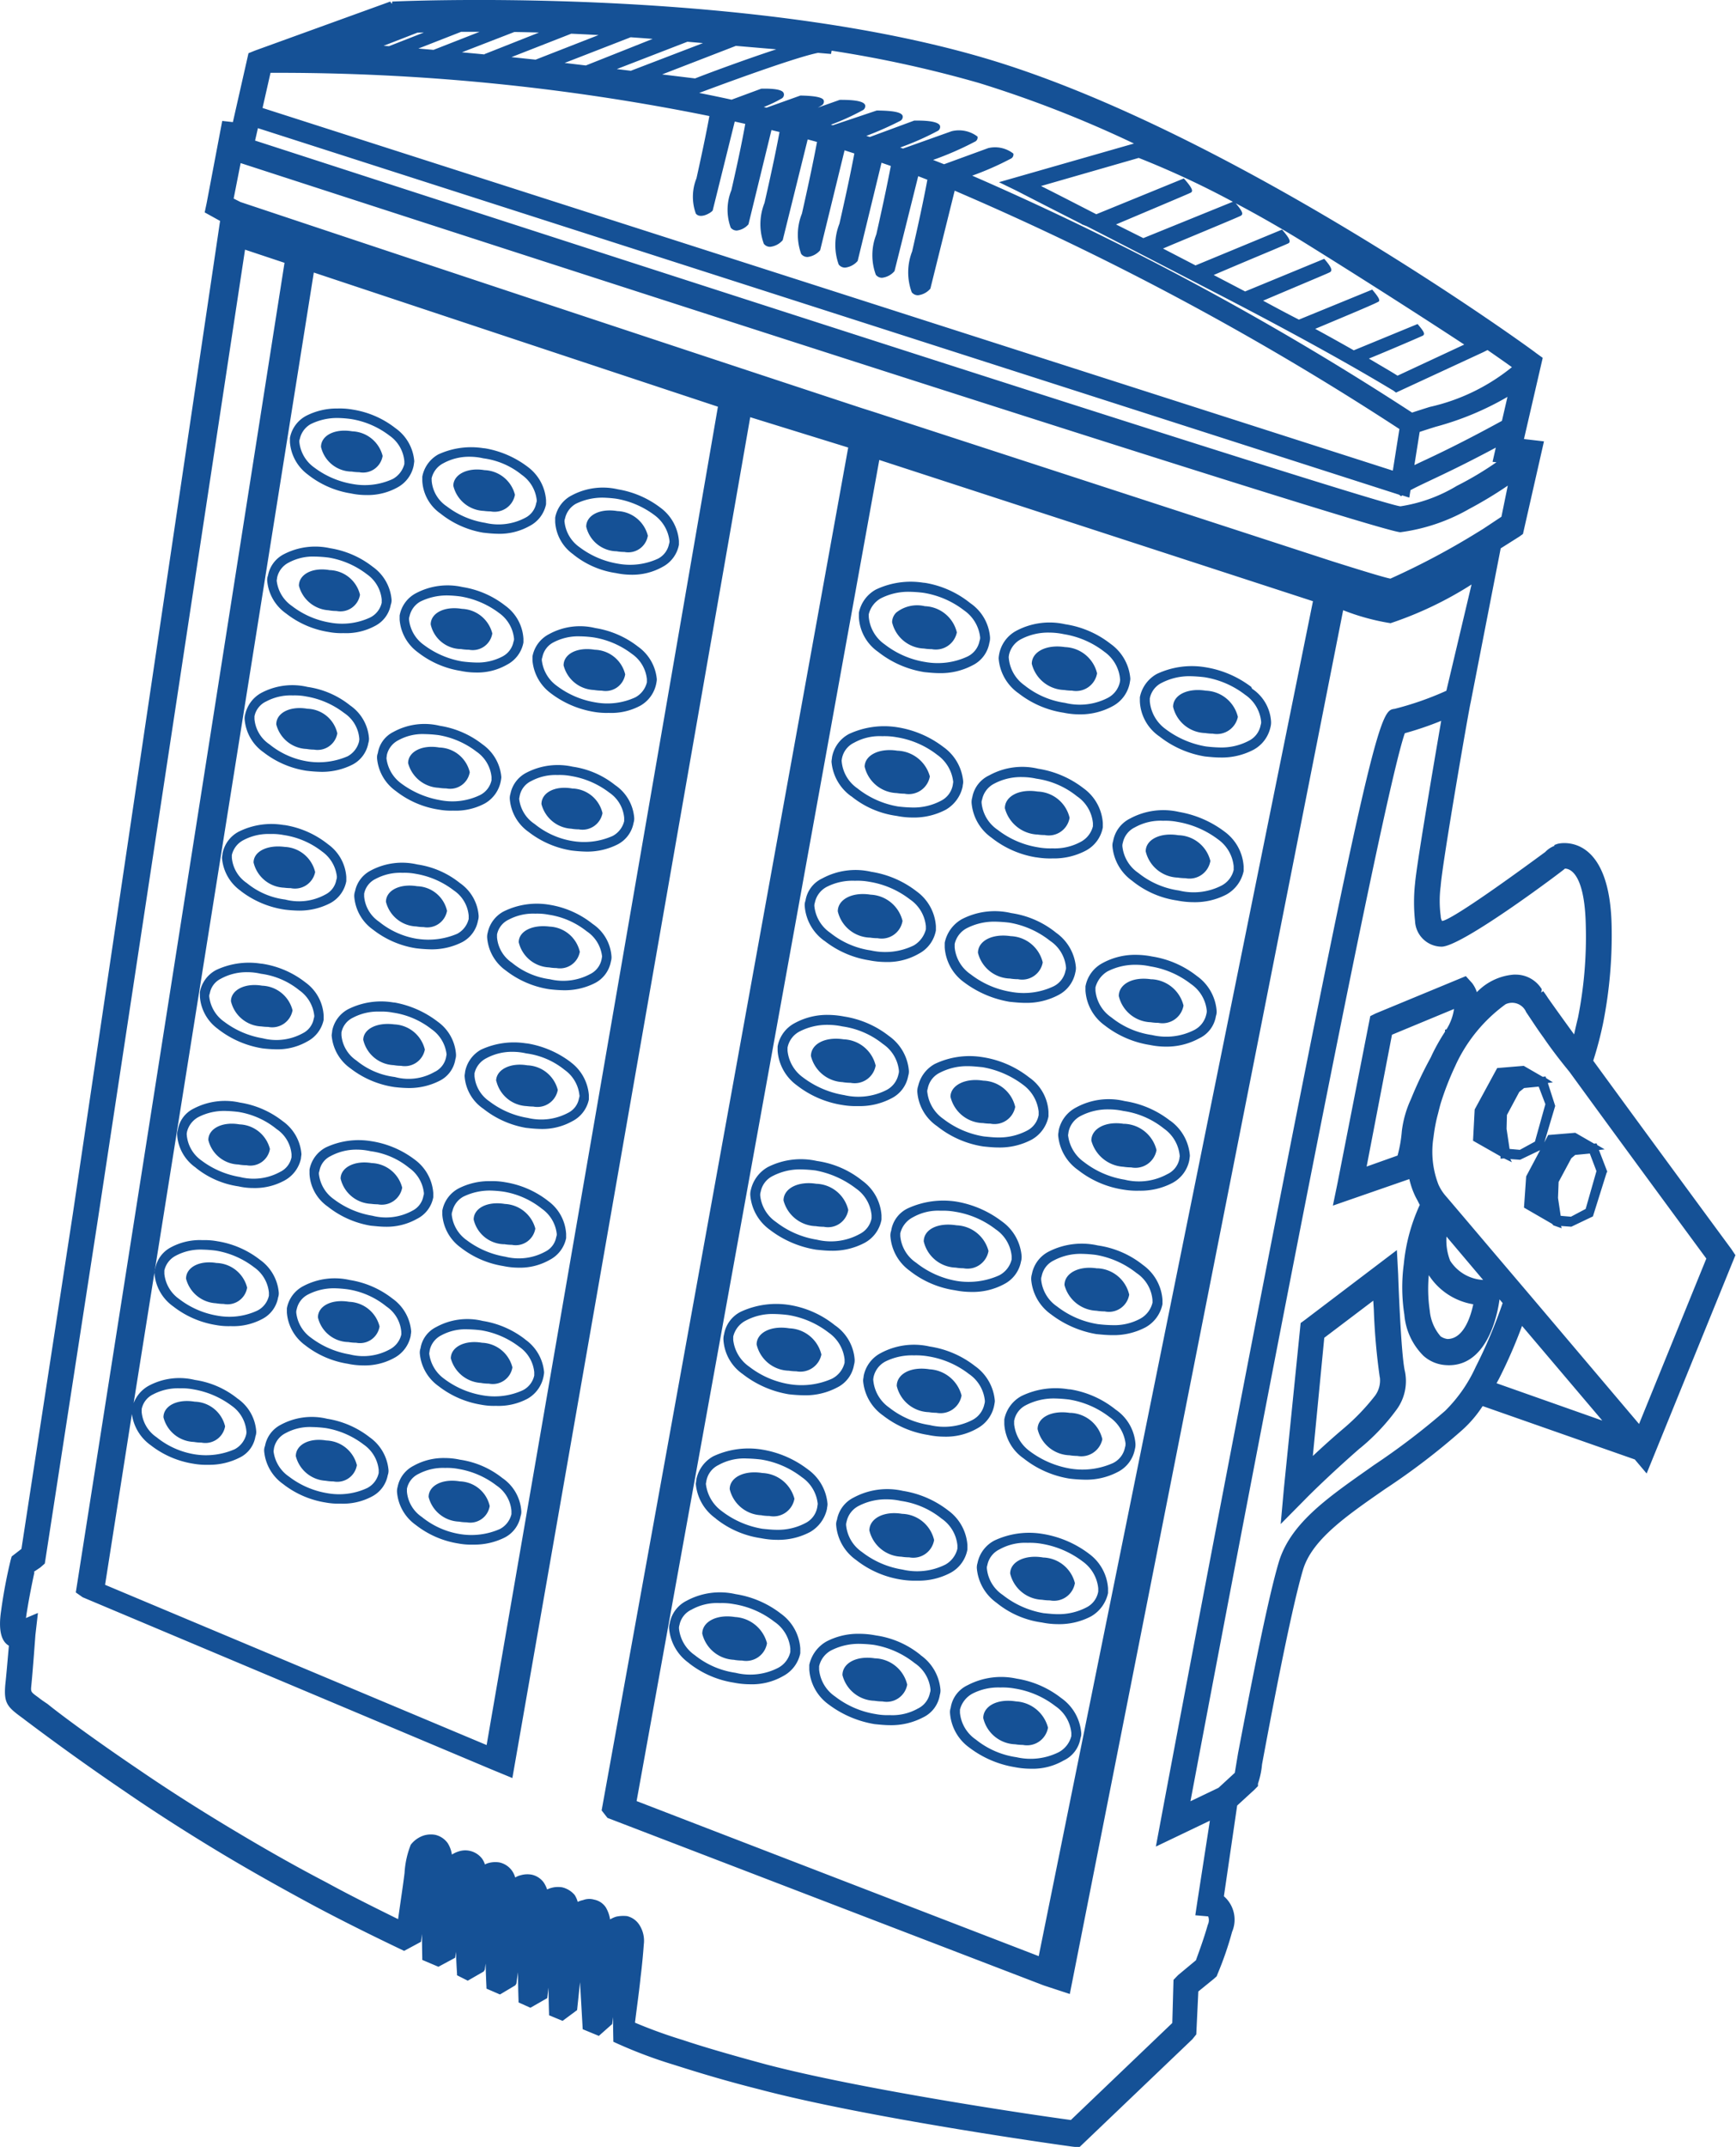 <svg xmlns="http://www.w3.org/2000/svg" width="89" height="110" viewBox="0 0 89 110">
  <defs>
    <style>
      .cls-1 {
        fill: #155196;
        fill-rule: evenodd;
      }
    </style>
  </defs>
  <path id="lamp" class="cls-1" d="M892.584,813.314a4.767,4.767,0,0,0,2.19.979l0.1,0.01a6.518,6.518,0,0,0,.676.047,3.15,3.15,0,0,0,1.6-.4,1.617,1.617,0,0,0,.844-1.112v-0.218a2.331,2.331,0,0,0-.939-1.7,5.016,5.016,0,0,0-2.188-.95l-0.1-.009a4.014,4.014,0,0,0-2.3.323,1.651,1.651,0,0,0-.817,1.138v0.218A2.181,2.181,0,0,0,892.584,813.314Zm-0.456-1.807a1.157,1.157,0,0,1,.592-0.767,2.76,2.76,0,0,1,1.375-.338,3.15,3.15,0,0,1,.686.081,3.936,3.936,0,0,1,1.967.844,1.823,1.823,0,0,1,.769,1.3,0.315,0.315,0,0,1-.026.145,1.047,1.047,0,0,1-.563.758,2.927,2.927,0,0,1-2.055.258,4.373,4.373,0,0,1-1.973-.848,1.741,1.741,0,0,1-.768-1.295Zm8.26,22.834a4.751,4.751,0,0,0-2.2-.981,3.829,3.829,0,0,0-2.373.342,1.6,1.6,0,0,0-.809,1.074,0.818,0.818,0,0,0-.032.254,2.281,2.281,0,0,0,.964,1.7,4.814,4.814,0,0,0,2.2.951,7.138,7.138,0,0,0,.77.056,3.437,3.437,0,0,0,1.6-.371,1.559,1.559,0,0,0,.81-1.1,0.74,0.74,0,0,0,.032-0.255A2.189,2.189,0,0,0,900.388,834.341Zm-2.2,2.831a3.84,3.84,0,0,1-1.942-.846,1.743,1.743,0,0,1-.765-1.3l0-.145a1.073,1.073,0,0,1,.594-0.76,2.672,2.672,0,0,1,1.368-.309,3.075,3.075,0,0,1,.683.053,4.107,4.107,0,0,1,1.948.847,1.786,1.786,0,0,1,.793,1.295l-0.025.145a1.085,1.085,0,0,1-.594.76A2.924,2.924,0,0,1,898.19,837.172Zm-4.549-16.916a2.479,2.479,0,0,0,.4.034,1.016,1.016,0,0,0,1.2-.834,1.671,1.671,0,0,0-1.558-1.261c-0.9-.149-1.6.219-1.6,0.8A1.61,1.61,0,0,0,893.641,820.256Zm5.691,7.142c-0.887-.155-1.571.22-1.571,0.8a1.681,1.681,0,0,0,1.53,1.262,2.236,2.236,0,0,0,.383.033,1.042,1.042,0,0,0,1.216-.832A1.633,1.633,0,0,0,899.332,827.4Zm1.122-5.046a2.437,2.437,0,0,0,.4.034,1.016,1.016,0,0,0,1.2-.833,1.649,1.649,0,0,0-1.558-1.262c-0.909-.152-1.6.219-1.6,0.8A1.672,1.672,0,0,0,900.454,822.352Zm1.161-7.106a2.367,2.367,0,0,0,.4.035,1.017,1.017,0,0,0,1.2-.834,1.67,1.67,0,0,0-1.559-1.261c-0.909-.151-1.6.219-1.6,0.8A1.631,1.631,0,0,0,901.615,815.246Zm-2.218.165a4.527,4.527,0,0,0,2.188.952,3.867,3.867,0,0,0,.781.084,3.152,3.152,0,0,0,1.6-.4,1.617,1.617,0,0,0,.843-1.138V814.72a2.342,2.342,0,0,0-.938-1.7,4.9,4.9,0,0,0-2.185-.948,3.39,3.39,0,0,0-2.378.312,1.61,1.61,0,0,0-.844,1.139v0.219A2.2,2.2,0,0,0,899.4,815.411Zm-0.454-1.67a0.367,0.367,0,0,1,.026-0.172,1.146,1.146,0,0,1,.556-0.757,3.085,3.085,0,0,1,1.38-.314,6.361,6.361,0,0,1,.682.053,4.508,4.508,0,0,1,1.969.843,1.921,1.921,0,0,1,.77,1.326,0.338,0.338,0,0,1-.024.144,1.082,1.082,0,0,1-.563.759,3.421,3.421,0,0,1-2.056.258,4.481,4.481,0,0,1-1.97-.845A1.822,1.822,0,0,1,898.943,813.741Zm-1.642,6.885v0.22a2.335,2.335,0,0,0,.94,1.675,4.992,4.992,0,0,0,2.183.948,3.76,3.76,0,0,0,.78.057,3.136,3.136,0,0,0,1.629-.371,1.673,1.673,0,0,0,.825-1.2,0.906,0.906,0,0,0,.017-0.151,2.3,2.3,0,0,0-.963-1.673,4.767,4.767,0,0,0-2.187-.951,3.3,3.3,0,0,0-2.379.313A1.613,1.613,0,0,0,897.3,820.626Zm0.479,0.22a0.37,0.37,0,0,1,.028-0.173,1.083,1.083,0,0,1,.563-0.758,2.73,2.73,0,0,1,1.373-.311,5.746,5.746,0,0,1,.683.053,4.391,4.391,0,0,1,1.973.847,1.789,1.789,0,0,1,.766,1.294v0.163a1.189,1.189,0,0,1-.59.767,3.427,3.427,0,0,1-2.057.258,4.476,4.476,0,0,1-1.969-.845A1.875,1.875,0,0,1,897.78,820.846Zm3.77,6.389a4.5,4.5,0,0,0-2.186-.952,3.484,3.484,0,0,0-2.385.313,1.559,1.559,0,0,0-.808,1.073,0.783,0.783,0,0,0-.034.256,2.28,2.28,0,0,0,.965,1.7,4.815,4.815,0,0,0,2.2.952,7.391,7.391,0,0,0,.742.056,3.442,3.442,0,0,0,1.629-.372,1.558,1.558,0,0,0,.81-1.1,0.719,0.719,0,0,0,.033-0.255A2.234,2.234,0,0,0,901.55,827.235Zm-2.192,2.858a4.133,4.133,0,0,1-1.947-.875,1.777,1.777,0,0,1-.793-1.294l0.027-.146a1.07,1.07,0,0,1,.592-0.76,2.622,2.622,0,0,1,1.345-.309,3.105,3.105,0,0,1,.709.054,4.393,4.393,0,0,1,1.947.846A1.746,1.746,0,0,1,902,828.9l0,0.172a1.178,1.178,0,0,1-.588.758A3.6,3.6,0,0,1,899.358,830.093Zm-4.55-16.916a2.531,2.531,0,0,0,.341.024,1.061,1.061,0,0,0,1.253-.851,1.671,1.671,0,0,0-1.559-1.261c-0.895-.152-1.6.234-1.6,0.8A1.677,1.677,0,0,0,894.808,813.177Zm3.382,21.3c-0.91-.119-1.594.243-1.594,0.8a1.679,1.679,0,0,0,1.56,1.289,2.2,2.2,0,0,0,.371.033,1.03,1.03,0,0,0,1.2-.832A1.663,1.663,0,0,0,898.19,834.476Zm-9.991-1.8a0.762,0.762,0,0,0-.035.257,2.282,2.282,0,0,0,.965,1.7,4.762,4.762,0,0,0,2.2.952,7.361,7.361,0,0,0,.77.055,3.451,3.451,0,0,0,1.6-.37,1.565,1.565,0,0,0,.807-1.1,0.707,0.707,0,0,0,.034-0.258,2.231,2.231,0,0,0-.962-1.671,4.518,4.518,0,0,0-2.185-.951,3.413,3.413,0,0,0-2.387.313A1.537,1.537,0,0,0,888.2,832.678Zm3.186,2.425a4.141,4.141,0,0,1-1.947-.875,1.747,1.747,0,0,1-.767-1.293v-0.146a1.074,1.074,0,0,1,.593-0.759,2.681,2.681,0,0,1,1.373-.31,3.071,3.071,0,0,1,.681.053,4.368,4.368,0,0,1,1.947.848,1.739,1.739,0,0,1,.765,1.293l0,0.172a1.176,1.176,0,0,1-.587.758A3.761,3.761,0,0,1,891.385,835.1Zm1.1-7.74a2.416,2.416,0,0,0,.4.034,1.018,1.018,0,0,0,1.2-.833,1.649,1.649,0,0,0-1.56-1.263c-0.891-.156-1.6.22-1.6,0.8A1.706,1.706,0,0,0,892.482,827.363Zm-0.009,1.115a3.444,3.444,0,0,0,.756.057,3.155,3.155,0,0,0,1.63-.37,1.679,1.679,0,0,0,.824-1.2,0.916,0.916,0,0,0,.018-0.153,2.29,2.29,0,0,0-.965-1.673,4.72,4.72,0,0,0-2.185-.95,3.309,3.309,0,0,0-2.381.312,1.467,1.467,0,0,0-.8,1.085,0.611,0.611,0,0,0-.04.271,2.3,2.3,0,0,0,.964,1.675A4.721,4.721,0,0,0,892.473,828.478Zm-2.641-2.795a1.13,1.13,0,0,1,.6-0.76,2.565,2.565,0,0,1,1.342-.309,6.376,6.376,0,0,1,.71.052,4.366,4.366,0,0,1,1.946.848,1.792,1.792,0,0,1,.768,1.294v0.172a1.113,1.113,0,0,1-.59.758,3.261,3.261,0,0,1-2.054.258,4.677,4.677,0,0,1-1.973-.845,1.869,1.869,0,0,1-.769-1.3Zm-2.37,21.709a1.676,1.676,0,0,0,1.562,1.289,2.491,2.491,0,0,0,.339.024,1.063,1.063,0,0,0,1.255-.852,1.672,1.672,0,0,0-1.559-1.26C888.167,846.442,887.462,846.826,887.462,847.392Zm-0.433-7.57a0.649,0.649,0,0,1-.013.11l-0.014.109a2.285,2.285,0,0,0,.964,1.7,4.808,4.808,0,0,0,2.268.959,6.964,6.964,0,0,0,.7.048,3.443,3.443,0,0,0,1.6-.37,1.488,1.488,0,0,0,.81-1.1,0.719,0.719,0,0,0,.033-0.257,2.245,2.245,0,0,0-.936-1.672,5.12,5.12,0,0,0-2.188-.978l-0.1-.01a3.772,3.772,0,0,0-2.31.35A1.6,1.6,0,0,0,887.029,839.822Zm5.865,1.2-0.025.145a1.067,1.067,0,0,1-.6.76,2.671,2.671,0,0,1-2.03.255,3.833,3.833,0,0,1-1.968-.845,1.747,1.747,0,0,1-.767-1.294V839.9a1.07,1.07,0,0,1,.59-0.758,2.741,2.741,0,0,1,1.374-.312,3.062,3.062,0,0,1,.68.053,4.189,4.189,0,0,1,1.972.846A1.823,1.823,0,0,1,892.894,841.02Zm-6.158,19.786c-0.887-.153-1.571.22-1.571,0.8a1.675,1.675,0,0,0,1.53,1.261,2.365,2.365,0,0,0,.4.035,1.019,1.019,0,0,0,1.2-.834A1.669,1.669,0,0,0,886.736,860.806Zm2.215-.167a4.724,4.724,0,0,0-2.182-.948,3.345,3.345,0,0,0-2.384.312,1.533,1.533,0,0,0-.8,1.082,0.6,0.6,0,0,0-.042.274,2.305,2.305,0,0,0,.966,1.674,4.744,4.744,0,0,0,2.183.949,3.526,3.526,0,0,0,.756.057,3.152,3.152,0,0,0,1.63-.37,1.549,1.549,0,0,0,.8-1.087,0.633,0.633,0,0,0,.038-0.27A2.3,2.3,0,0,0,888.951,860.639Zm0.459,1.844a1.13,1.13,0,0,1-.595.762,3.426,3.426,0,0,1-2.051.257,4.407,4.407,0,0,1-1.948-.847,1.835,1.835,0,0,1-.793-1.3l0.025-.171a1.115,1.115,0,0,1,.6-0.76,2.6,2.6,0,0,1,1.342-.309,6.357,6.357,0,0,1,.709.053,4.367,4.367,0,0,1,1.946.846,1.8,1.8,0,0,1,.769,1.294v0.171ZM887.9,853.7c-0.907-.153-1.6.218-1.6,0.8a1.634,1.634,0,0,0,1.559,1.262,2.474,2.474,0,0,0,.4.035,1.016,1.016,0,0,0,1.2-.835A1.67,1.67,0,0,0,887.9,853.7Zm3.155,1.751a0.505,0.505,0,0,1,.013-0.112l0.013-.107a2.285,2.285,0,0,0-.963-1.7,4.744,4.744,0,0,0-2.187-.949,3.446,3.446,0,0,0-2.379.311,1.611,1.611,0,0,0-.845,1.139v0.217a2.287,2.287,0,0,0,.937,1.674,4.738,4.738,0,0,0,2.187.95,3.849,3.849,0,0,0,.779.085,3.135,3.135,0,0,0,1.629-.4A1.655,1.655,0,0,0,891.053,855.451Zm-0.479-.083a1.155,1.155,0,0,1-.592.768,2.821,2.821,0,0,1-2.055.259,4.512,4.512,0,0,1-1.973-.846,1.822,1.822,0,0,1-.768-1.3,0.479,0.479,0,0,1,.025-0.171,1.1,1.1,0,0,1,.588-0.757,2.883,2.883,0,0,1,1.35-.314,5.968,5.968,0,0,1,.681.054,4.128,4.128,0,0,1,1.975.875,1.742,1.742,0,0,1,.765,1.293Zm0.811-22.961c-0.9-.148-1.6.221-1.6,0.8a1.668,1.668,0,0,0,1.558,1.261,2.212,2.212,0,0,0,.373.032,1.03,1.03,0,0,0,1.2-.832A1.618,1.618,0,0,0,891.385,832.407Zm-11.407,26.41c-0.906-.152-1.6.221-1.6,0.8a1.67,1.67,0,0,0,1.559,1.262,2.348,2.348,0,0,0,.392.035,1.027,1.027,0,0,0,1.209-.834A1.644,1.644,0,0,0,879.978,858.817Zm8.645-18.532a1.675,1.675,0,0,0,1.56,1.289,2.128,2.128,0,0,0,.376.034,1.045,1.045,0,0,0,1.22-.832,1.687,1.687,0,0,0-1.562-1.29C889.307,839.366,888.624,839.73,888.623,840.285Zm9.465,8.239a4.8,4.8,0,0,0-2.186-.95,3.779,3.779,0,0,0-.782-0.057,3.439,3.439,0,0,0-1.6.368,1.621,1.621,0,0,0-.845,1.14v0.218a2.281,2.281,0,0,0,.937,1.673,4.765,4.765,0,0,0,2.187.951,3.9,3.9,0,0,0,.78.084,3.072,3.072,0,0,0,1.6-.4,1.618,1.618,0,0,0,.843-1.112v-0.218A2.246,2.246,0,0,0,898.088,848.524Zm-4.9.548a1.143,1.143,0,0,1,.557-0.756A3.064,3.064,0,0,1,895.12,848a5.792,5.792,0,0,1,.683.054,4.25,4.25,0,0,1,1.972.873,1.822,1.822,0,0,1,.769,1.3,0.324,0.324,0,0,1-.026.144,1.036,1.036,0,0,1-.563.758,2.837,2.837,0,0,1-2.055.259,4.529,4.529,0,0,1-1.972-.845,1.829,1.829,0,0,1-.768-1.3A0.471,0.471,0,0,1,893.185,849.072Zm46.532,12.133a10.684,10.684,0,0,0,1.858-1.956,2.471,2.471,0,0,0,.449-1.975c-0.209-.85-0.348-4.919-0.348-4.962l-0.067-1.262-4.745,3.6-0.189.137-0.858,8.472-0.165,1.829,1.286-1.3C936.95,863.776,938.087,862.629,939.717,861.205Zm1.02-3.636a1.325,1.325,0,0,1-.249.944,11.244,11.244,0,0,1-1.631,1.693c-0.59.5-1.127,0.991-1.557,1.393l0.587-6.057,2.511-1.9,0.029,0.464A32.432,32.432,0,0,0,940.737,857.569Zm-41.489-16.154a5.043,5.043,0,0,0-2.2-.95l-0.1-.01a4,4,0,0,0-2.294.326,1.645,1.645,0,0,0-.812,1.115l-0.014.109a0.741,0.741,0,0,0-.014.131,2.2,2.2,0,0,0,.961,1.673,4.833,4.833,0,0,0,2.188.978l0.1,0.01a6.5,6.5,0,0,0,.678.047,3.146,3.146,0,0,0,1.6-.4,1.611,1.611,0,0,0,.844-1.112v-0.219A2.325,2.325,0,0,0,899.248,841.415Zm0.458,1.705a0.365,0.365,0,0,1-.026.143,1.031,1.031,0,0,1-.563.756,2.937,2.937,0,0,1-2.055.261,4.416,4.416,0,0,1-1.973-.848,1.748,1.748,0,0,1-.768-1.3l0-.136a1.148,1.148,0,0,1,.592-0.768,2.764,2.764,0,0,1,1.374-.337,3.143,3.143,0,0,1,.686.081,3.932,3.932,0,0,1,1.967.844A1.82,1.82,0,0,1,899.706,843.12Zm-2.78,12.51a4.742,4.742,0,0,0-2.187-.951,3.306,3.306,0,0,0-2.378.312,1.473,1.473,0,0,0-.807,1.089,0.661,0.661,0,0,0-.036.269,2.3,2.3,0,0,0,.962,1.673,4.816,4.816,0,0,0,2.184.95,3.381,3.381,0,0,0,.757.058,3.143,3.143,0,0,0,1.629-.371,1.681,1.681,0,0,0,.823-1.206,0.811,0.811,0,0,0,.016-0.15A2.292,2.292,0,0,0,896.926,855.63Zm-4.9.548a1.124,1.124,0,0,1,.593-0.761,2.6,2.6,0,0,1,1.344-.308,6.429,6.429,0,0,1,.71.052,4.4,4.4,0,0,1,1.947.847,1.789,1.789,0,0,1,.764,1.294v0.173a1.109,1.109,0,0,1-.589.758,3.481,3.481,0,0,1-2.057.258,4.491,4.491,0,0,1-1.969-.844,1.875,1.875,0,0,1-.769-1.3Zm3.413-13.8A1.68,1.68,0,0,0,897,843.673a2.661,2.661,0,0,0,.34.023,1.064,1.064,0,0,0,1.256-.851,1.673,1.673,0,0,0-1.561-1.262C896.143,841.431,895.435,841.817,895.435,842.382Zm0.4,8.368a2.35,2.35,0,0,0,.4.035,1.016,1.016,0,0,0,1.2-.835,1.7,1.7,0,0,0-1.56-1.26c-0.9-.151-1.6.218-1.6,0.8A1.636,1.636,0,0,0,895.833,850.75ZM893.574,862.9c-0.9-.152-1.6.22-1.6,0.8a1.674,1.674,0,0,0,1.559,1.262,2.213,2.213,0,0,0,.389.035,1.009,1.009,0,0,0,1.184-.834A1.619,1.619,0,0,0,893.574,862.9Zm56.062-13.118,0.428,0.15-0.033-.117,0.527,0.037,1.107-.528,0.7-2.233,0.035-.061-0.427-1.109,0.294-.031-0.382-.224-0.027-.08-0.085,0-0.038.015-0.974-.561-1.389.114-0.2.384,0.559-1.875-0.378-1.176,0.258-.03-0.346-.221-0.027-.081-0.148.017-0.973-.562-1.361.113-1.154,2.123-0.084,1.6,1.408,0.8v0.12l0.184-.013,0.4,0.194-0.079-.161,0.5,0.036,1.025-.492-0.714,1.343-0.112,1.6,1.442,0.833Zm-2.379-5.655,0.632-1.18,0.248-.2,0.748-.073,0.342,0.9-0.535,1.917-0.772.422-0.528-.046-0.154-1.031Zm2.65,3.431,0.65-1.213,0.2-.17,0.748-.072,0.341,0.9-0.553,1.937-0.756.4-0.525-.046-0.137-.917Zm-64.039-.631v0.219a2.179,2.179,0,0,0,.933,1.673,4.807,4.807,0,0,0,2.2.98l0.109,0.011c0.231,0.022.445,0.044,0.66,0.044a3.157,3.157,0,0,0,1.6-.4,1.556,1.556,0,0,0,.843-1.111v-0.22a2.33,2.33,0,0,0-.939-1.7,4.9,4.9,0,0,0-2.246-.954,3.951,3.951,0,0,0-2.317.318A1.611,1.611,0,0,0,885.868,846.928Zm5.864,1.2a0.329,0.329,0,0,1-.024.145,1.045,1.045,0,0,1-.564.759,2.817,2.817,0,0,1-2.055.259,4.49,4.49,0,0,1-1.972-.846,1.825,1.825,0,0,1-.768-1.3,0.322,0.322,0,0,1,.026-0.144,1.031,1.031,0,0,1,.563-0.76,2.766,2.766,0,0,1,1.374-.337,3.231,3.231,0,0,1,.686.08,3.922,3.922,0,0,1,1.966.845A1.818,1.818,0,0,1,891.732,848.125Zm4.036,14.613a4.526,4.526,0,0,0-2.187-.951,3.6,3.6,0,0,0-.756-0.084,3.152,3.152,0,0,0-1.629.4,1.542,1.542,0,0,0-.81,1.073,0.8,0.8,0,0,0-.033.256,2.29,2.29,0,0,0,.964,1.7,4.743,4.743,0,0,0,2.183.949,3.535,3.535,0,0,0,.756.057,3.47,3.47,0,0,0,1.631-.369,1.548,1.548,0,0,0,.8-1.086,0.633,0.633,0,0,0,.038-0.27A2.228,2.228,0,0,0,895.768,862.738Zm0.452,1.84a1.167,1.167,0,0,1-.587.759,3.62,3.62,0,0,1-2.059.26,4.144,4.144,0,0,1-1.946-.874,1.745,1.745,0,0,1-.766-1.3v-0.144a1.074,1.074,0,0,1,.593-0.762,2.7,2.7,0,0,1,1.371-.308,3.088,3.088,0,0,1,.682.053,4.377,4.377,0,0,1,1.947.848,1.738,1.738,0,0,1,.764,1.294Zm-1.55-6.721a2.446,2.446,0,0,0,.4.034,1.018,1.018,0,0,0,1.2-.833,1.671,1.671,0,0,0-1.558-1.262c-0.888-.154-1.6.221-1.6,0.8A1.707,1.707,0,0,0,894.67,857.857ZM919,851.948a2.319,2.319,0,0,0,.391.033,1.092,1.092,0,0,0,1.287-.886,1.765,1.765,0,0,0-1.642-1.315c-0.966-.155-1.678.217-1.678,0.826A1.739,1.739,0,0,0,919,851.948Zm12.784-27.39a2.46,2.46,0,0,0,.394.032,1.1,1.1,0,0,0,1.284-.859,1.751,1.751,0,0,0-1.641-1.343c-0.959-.152-1.681.234-1.68,0.826A1.74,1.74,0,0,0,931.782,824.558Zm-1.37,5.236c-0.943-.155-1.677.228-1.677,0.826a1.75,1.75,0,0,0,1.639,1.344,2.7,2.7,0,0,0,.4.032,1.083,1.083,0,0,0,1.276-.886A1.733,1.733,0,0,0,930.412,829.794Zm-0.985-5.071a5.1,5.1,0,0,0,2.349,1.036c0.269,0.027.537,0.053,0.78,0.053a3.485,3.485,0,0,0,1.711-.4,1.736,1.736,0,0,0,.864-1.155,0.917,0.917,0,0,0,.031-0.282,2.181,2.181,0,0,0-.972-1.687l-0.044-.093a5.244,5.244,0,0,0-2.371-1.011,4.209,4.209,0,0,0-2.471.347,1.751,1.751,0,0,0-.868,1.192v0.218A2.3,2.3,0,0,0,929.427,824.723Zm-0.483-1.928a1.124,1.124,0,0,1,.614-0.81,3.093,3.093,0,0,1,1.458-.339,7.342,7.342,0,0,1,.739.053,4.59,4.59,0,0,1,2.08.9,1.885,1.885,0,0,1,.818,1.377,0.407,0.407,0,0,1-.025.172,1.126,1.126,0,0,1-.617.812,3,3,0,0,1-1.455.338,7.1,7.1,0,0,1-.736-0.053,4.754,4.754,0,0,1-2.079-.9,1.97,1.97,0,0,1-.795-1.406Zm3.822,6.806a5.366,5.366,0,0,0-2.32-1,3.59,3.59,0,0,0-2.512.337,1.6,1.6,0,0,0-.869,1.159,0.675,0.675,0,0,0-.035.256,2.423,2.423,0,0,0,1.015,1.78,4.723,4.723,0,0,0,2.3,1.006,4.385,4.385,0,0,0,.831.085,3.483,3.483,0,0,0,1.712-.4,1.8,1.8,0,0,0,.868-1.191v-0.245A2.389,2.389,0,0,0,932.766,829.6Zm0.483,1.955a1.217,1.217,0,0,1-.611.81,3.131,3.131,0,0,1-2.2.26,4.282,4.282,0,0,1-2.08-.9,1.88,1.88,0,0,1-.819-1.376,0.5,0.5,0,0,1,.025-0.174,1.131,1.131,0,0,1,.621-0.788,2.7,2.7,0,0,1,1.449-.335,3.171,3.171,0,0,1,.711.054,4.768,4.768,0,0,1,2.1.9,1.922,1.922,0,0,1,.8,1.377v0.173Zm-15.874-11.327a2.451,2.451,0,0,0,.394.032,1.1,1.1,0,0,0,1.284-.859,1.75,1.75,0,0,0-1.641-1.343,1.719,1.719,0,0,0-1.465.326,0.7,0.7,0,0,0-.213.5A1.744,1.744,0,0,0,917.375,820.229Zm4.837,2.289a4.966,4.966,0,0,0,2.321,1,4.113,4.113,0,0,0,.807.084,3.471,3.471,0,0,0,1.708-.424,1.711,1.711,0,0,0,.881-1.261,0.8,0.8,0,0,0,.017-0.151,2.419,2.419,0,0,0-1.017-1.782,4.97,4.97,0,0,0-2.322-1,3.633,3.633,0,0,0-2.515.34,1.722,1.722,0,0,0-.881,1.262,1.016,1.016,0,0,0-.015.151A2.407,2.407,0,0,0,922.212,822.518Zm-0.5-1.855,0.013-.1a1.193,1.193,0,0,1,.619-0.814,3,3,0,0,1,1.453-.337,3.65,3.65,0,0,1,.739.08,4.564,4.564,0,0,1,2.077.9,1.915,1.915,0,0,1,.811,1.451l-0.013.1a1.193,1.193,0,0,1-.618.813,3.129,3.129,0,0,1-2.192.257,4.3,4.3,0,0,1-2.08-.9A1.913,1.913,0,0,1,921.714,820.663Zm2.852,1.69a2.406,2.406,0,0,0,.391.032,1.092,1.092,0,0,0,1.287-.886,1.754,1.754,0,0,0-1.641-1.344c-0.967-.15-1.706.245-1.706,0.855A1.768,1.768,0,0,0,924.566,822.353Zm4.039,29.465a4.8,4.8,0,0,0-2.324-1.006,3.728,3.728,0,0,0-2.515.314,1.633,1.633,0,0,0-.863,1.153,0.839,0.839,0,0,0-.035.286,2.418,2.418,0,0,0,1.019,1.78,5.3,5.3,0,0,0,2.313,1.008c0.273,0.027.544,0.054,0.816,0.054a3.5,3.5,0,0,0,1.713-.4,1.749,1.749,0,0,0,.868-1.191V853.6A2.4,2.4,0,0,0,928.605,851.818Zm0.482,1.92a1.274,1.274,0,0,1-.619.821,2.8,2.8,0,0,1-1.454.336,6.71,6.71,0,0,1-.738-0.053,4.556,4.556,0,0,1-2.079-.9,1.873,1.873,0,0,1-.819-1.375,0.418,0.418,0,0,1,.025-0.175,1.128,1.128,0,0,1,.617-0.809,2.919,2.919,0,0,1,1.456-.34,6.759,6.759,0,0,1,.706.053,4.6,4.6,0,0,1,2.086.931,1.838,1.838,0,0,1,.816,1.375Zm2.273-16.732a4.952,4.952,0,0,0-2.3-1,4.371,4.371,0,0,0-.831-0.084,3.467,3.467,0,0,0-1.707.424,1.693,1.693,0,0,0-.873,1.194v0.218a2.39,2.39,0,0,0,.992,1.784,5.036,5.036,0,0,0,2.319,1,4.139,4.139,0,0,0,.808.084,3.478,3.478,0,0,0,1.705-.422,1.526,1.526,0,0,0,.864-1.146,0.653,0.653,0,0,0,.036-0.268A2.409,2.409,0,0,0,931.36,837.006Zm0.508,1.782a0.527,0.527,0,0,1-.022.172,1.19,1.19,0,0,1-.619.813,3.165,3.165,0,0,1-2.166.258,4.272,4.272,0,0,1-2.079-.9,1.88,1.88,0,0,1-.821-1.376l0-.163a1.352,1.352,0,0,1,.615-0.82,3.1,3.1,0,0,1,1.458-.34,3.411,3.411,0,0,1,.737.081,4.567,4.567,0,0,1,2.081.9A1.88,1.88,0,0,1,931.868,838.788ZM927.2,859.225a4.978,4.978,0,0,0-2.311-1.036l-0.124-.01a4,4,0,0,0-2.409.354,1.744,1.744,0,0,0-.868,1.192v0.244a2.3,2.3,0,0,0,.99,1.754,5.079,5.079,0,0,0,2.357,1.036,7.7,7.7,0,0,0,.773.054,3.474,3.474,0,0,0,1.707-.4,1.646,1.646,0,0,0,.866-1.156,0.9,0.9,0,0,0,.031-0.281A2.328,2.328,0,0,0,927.2,859.225Zm0.5,1.754a0.4,0.4,0,0,1-.023.172,1.132,1.132,0,0,1-.618.812,3.856,3.856,0,0,1-2.166.286,4.788,4.788,0,0,1-2.106-.9,1.973,1.973,0,0,1-.795-1.377V859.8a1.127,1.127,0,0,1,.614-0.809,3.1,3.1,0,0,1,1.458-.339,7.377,7.377,0,0,1,.737.053,4.584,4.584,0,0,1,2.081.9A1.936,1.936,0,0,1,927.706,860.979ZM915.02,820.4a5.1,5.1,0,0,0,2.377,1.038c0.26,0.026.519,0.051,0.752,0.051a3.478,3.478,0,0,0,1.71-.4,1.582,1.582,0,0,0,.863-1.152,0.854,0.854,0,0,0,.034-0.285,2.333,2.333,0,0,0-1.016-1.752,4.971,4.971,0,0,0-2.309-1.036l-0.1-.009a4.161,4.161,0,0,0-2.43.353,1.74,1.74,0,0,0-.868,1.19v0.219A2.294,2.294,0,0,0,915.02,820.4Zm-0.483-1.922a1.283,1.283,0,0,1,.614-0.818,3.1,3.1,0,0,1,1.459-.339,6.71,6.71,0,0,1,.738.053,4.58,4.58,0,0,1,2.078.9,1.936,1.936,0,0,1,.822,1.376,0.384,0.384,0,0,1-.027.174,1.126,1.126,0,0,1-.617.812,3.61,3.61,0,0,1-2.164.283,4.554,4.554,0,0,1-2.08-.9,1.923,1.923,0,0,1-.82-1.4Zm11.714,33.51c-0.943-.152-1.678.246-1.678,0.854a1.769,1.769,0,0,0,1.641,1.316,2.7,2.7,0,0,0,.421.034,1.053,1.053,0,0,0,1.256-.86A1.743,1.743,0,0,0,926.251,851.983Zm2.784-14.81c-0.957-.153-1.678.243-1.678,0.854a1.744,1.744,0,0,0,1.64,1.344,2.52,2.52,0,0,0,.388.031,1.093,1.093,0,0,0,1.29-.886A1.772,1.772,0,0,0,929.035,837.173Zm0.948,7.238a4.986,4.986,0,0,0-2.321-1,3.486,3.486,0,0,0-2.515.339,1.713,1.713,0,0,0-.872,1.168,0.72,0.72,0,0,1-.011.1,0.749,0.749,0,0,0-.014.141,2.41,2.41,0,0,0,1.016,1.781,4.959,4.959,0,0,0,2.322,1.006,4.086,4.086,0,0,0,.807.056,3.5,3.5,0,0,0,1.707-.395,1.692,1.692,0,0,0,.872-1.173l0.013-.108a0.753,0.753,0,0,0,.014-0.132A2.427,2.427,0,0,0,929.983,844.411Zm0.5,1.833a0.608,0.608,0,0,0-.018.122,1.1,1.1,0,0,1-.622.789,3.036,3.036,0,0,1-2.186.282,4.582,4.582,0,0,1-2.079-.9,1.961,1.961,0,0,1-.821-1.378l0.025-.172a1.184,1.184,0,0,1,.618-0.813,3,3,0,0,1,1.454-.338,3.56,3.56,0,0,1,.737.081,4.287,4.287,0,0,1,2.078.9A1.923,1.923,0,0,1,930.483,846.244Zm-2.855-1.665c-0.945-.157-1.678.245-1.678,0.854a1.817,1.817,0,0,0,1.641,1.343,2.567,2.567,0,0,0,.4.032,1.1,1.1,0,0,0,1.3-.887A1.764,1.764,0,0,0,927.628,844.579Zm-19.983,27.463a2.56,2.56,0,0,0,.4.033,1.084,1.084,0,0,0,1.277-.887,1.8,1.8,0,0,0-1.641-1.343c-0.946-.152-1.678.245-1.678,0.853A1.749,1.749,0,0,0,907.645,872.042Zm-0.951-7.241a4.806,4.806,0,0,0,2.324,1.006,4.24,4.24,0,0,0,.8.083,3.482,3.482,0,0,0,1.713-.4,1.808,1.808,0,0,0,.867-1.192,0.509,0.509,0,0,1,.013-0.1,0.976,0.976,0,0,0,.014-0.142,2.417,2.417,0,0,0-1.017-1.782,5.242,5.242,0,0,0-2.334-1.007,4.259,4.259,0,0,0-2.507.343,1.75,1.75,0,0,0-.869,1.193,0.757,0.757,0,0,1-.012.109l-0.014.108A2.425,2.425,0,0,0,906.694,864.8Zm-0.506-1.782,0.026-.146a1.129,1.129,0,0,1,.621-0.815,2.709,2.709,0,0,1,1.45-.335,7.359,7.359,0,0,1,.737.053,4.6,4.6,0,0,1,2.081.9,1.888,1.888,0,0,1,.82,1.376l-0.026.175a1.128,1.128,0,0,1-.618.811,3.007,3.007,0,0,1-1.454.338c-0.218,0-.438-0.022-0.738-0.052a4.663,4.663,0,0,1-2.077-.9A2.005,2.005,0,0,1,906.188,863.019Zm2.861,1.617a2.466,2.466,0,0,0,.393.032,1.09,1.09,0,0,0,1.286-.885,1.772,1.772,0,0,0-1.641-1.316c-0.953-.154-1.677.233-1.677,0.826A1.739,1.739,0,0,0,909.049,864.636Zm-0.975-7.241a5.226,5.226,0,0,0,2.361,1.037,7.86,7.86,0,0,0,.8.053,3.476,3.476,0,0,0,1.682-.4,1.581,1.581,0,0,0,.864-1.154,0.848,0.848,0,0,0,.034-0.284A2.329,2.329,0,0,0,912.8,854.9a4.968,4.968,0,0,0-2.334-1.039,4.323,4.323,0,0,0-2.48.344,1.586,1.586,0,0,0-.864,1.156,0.869,0.869,0,0,0-.033.283A2.3,2.3,0,0,0,908.074,857.4Zm-0.483-1.919a1.243,1.243,0,0,1,.644-0.82,2.912,2.912,0,0,1,1.427-.337,6.908,6.908,0,0,1,.738.052,4.578,4.578,0,0,1,2.08.9,1.931,1.931,0,0,1,.82,1.377l0,0.166a1.239,1.239,0,0,1-.646.82,3.828,3.828,0,0,1-2.164.284,4.555,4.555,0,0,1-2.08-.9,1.927,1.927,0,0,1-.82-1.376Zm-2.273,16.731a4.957,4.957,0,0,0,2.3,1,4.363,4.363,0,0,0,.831.084,3.212,3.212,0,0,0,1.707-.424,1.713,1.713,0,0,0,.873-1.166V871.46a2.4,2.4,0,0,0-.994-1.782,5.045,5.045,0,0,0-2.32-1,3.59,3.59,0,0,0-2.511.337,1.611,1.611,0,0,0-.871,1.16,0.772,0.772,0,0,0-.03.253A2.422,2.422,0,0,0,905.318,872.207Zm-0.509-1.781a0.48,0.48,0,0,1,.026-0.173,1.1,1.1,0,0,1,.622-0.788,2.673,2.673,0,0,1,1.45-.333,3.258,3.258,0,0,1,.711.052,4.552,4.552,0,0,1,2.078.9,1.875,1.875,0,0,1,.822,1.376v0.173a1.226,1.226,0,0,1-.614.81,3.13,3.13,0,0,1-2.2.259,4.3,4.3,0,0,1-2.08-.9A1.889,1.889,0,0,1,904.809,870.426Zm20.064-11.037c-0.962-.154-1.678.233-1.678,0.826a1.739,1.739,0,0,0,1.641,1.343,2.374,2.374,0,0,0,.395.033,1.1,1.1,0,0,0,1.283-.858A1.752,1.752,0,0,0,924.873,859.389ZM958.764,851c-0.06-.08-4.2-5.7-7.083-9.653a18.846,18.846,0,0,0,.508-1.935,23.121,23.121,0,0,0,.434-5.007c-0.086-3.8-1.722-4.208-2.42-4.208a1.457,1.457,0,0,0-.35.038l-0.164.058,0,0.046a1.294,1.294,0,0,0-.47.315c-3.959,2.912-5.074,3.524-5.289,3.532a0.537,0.537,0,0,1-.07-0.265,5.774,5.774,0,0,1,0-1.52c0.074-1.14,1.454-9.1,1.536-9.405l1.541-7.9,0.951-.6,0.19-.137,1.077-4.745-1.025-.119,0.961-4.16-0.352-.254c-0.1-.1-15.542-11.335-28.184-15.082-8.806-2.61-20.077-3-26.011-3-2.289,0-3.863.056-4.433,0.081l-0.024.121h0l-0.081-.12-6.939,2.513-0.328.133-0.8,3.53-0.546-.061-0.8,4.217-0.1.47,0.79,0.437L873.733,849.2l-2.634,17.16-0.5.387-0.055.194a25.683,25.683,0,0,0-.489,2.6c-0.14.95-.006,1.548,0.4,1.778l-0.026.3c-0.052.593-.115,1.311-0.157,1.688-0.085.973,0.1,1.15,0.913,1.741l0.108,0.084c0.089,0.068.2,0.149,0.325,0.243l0.106,0.08c0.725,0.54,2.427,1.805,4.707,3.352,1.453,1,3.175,2.105,4.981,3.189,1.38,0.825,2.822,1.641,4.681,2.644,1.389,0.739,2.8,1.445,4.571,2.29l0.055,0.026,0.865-.466,0.008-.061c0.014-.107.028-0.219,0.043-0.336,0,0.66.014,1.2,0.014,1.248l0,0.078,0.827,0.351,0.86-.463,0.009-.061c0.009-.077.02-0.159,0.032-0.243,0.018,0.6.052,1.093,0.054,1.134l0,0.069,0.55,0.277,0.813-.468,0.058-.088c0.015-.1.029-0.209,0.045-0.321,0.013,0.631.04,1.168,0.043,1.21l0,0.074,0.692,0.3,0.783-.466,0.057-.086c0.026-.176.054-0.375,0.086-0.588,0,0.765.026,1.421,0.027,1.472l0,0.075,0.609,0.273,0.862-.494,0.007-.06c0.02-.148.04-0.308,0.062-0.479,0,0.707.023,1.292,0.024,1.339l0,0.079,0.694,0.286,0.743-.551,0.15-1.429,0.138,2.409,0.827,0.341,0.684-.606c0.015-.113.028-0.233,0.045-0.356,0,0.634.014,1.143,0.014,1.188l0,0.072,0.064,0.032a24,24,0,0,0,3.043,1.151c1.224,0.39,2.6.811,4.358,1.254,5.721,1.516,16.058,2.943,16.1,2.943l0.321,0.033,5.8-5.539,0.2-.248,0.105-2.2,0.793-.644,0.148-.133,0.051-.132a17.015,17.015,0,0,0,.738-2.143,1.589,1.589,0,0,0-.419-1.826l0.68-4.648,0.887-.813,0.18-.185,0-.127a4.175,4.175,0,0,0,.208-0.986c0.394-2.114,1.444-7.728,2.088-9.926,0.445-1.56,2.186-2.769,4.223-4.181a35.031,35.031,0,0,0,3.928-3,6.08,6.08,0,0,0,1.071-1.249l7.8,2.735,0.608,0.719,4.525-11.122,0.027-.063Zm-6.619,8.785-5.421-1.913,0.129-.237a25.443,25.443,0,0,0,1.178-2.7Zm-46.5-68.766-0.187-.022-1.512-.184,3.781-1.463,2.07,0.177C908.162,790.063,906.207,790.791,905.644,791.015Zm-4.023-.48,3.619-1.4,0.8,0.069-3.7,1.418ZM946.5,851.079c-1.048-1.236-1.895-2.233-2.317-2.728l-0.078-.09a2.327,2.327,0,0,1-.363-0.576,4.67,4.67,0,0,1-.248-2.433c0.031-.266.077-0.538,0.135-0.812,0.027-.125.059-0.25,0.105-0.423l0.024-.1c0.032-.127.065-0.252,0.1-0.378a14.834,14.834,0,0,1,.749-1.922l0.041-.093a8.007,8.007,0,0,1,2.539-3.07,0.781,0.781,0,0,1,1.053.4l0.258,0.385c0.181,0.272.384,0.58,0.634,0.921,0.349,0.514.787,1.094,1.325,1.75,2.506,3.445,6.06,8.268,7.022,9.574l-3.449,8.475-5.483-6.472,0,0Zm-4.481-26.511a16.7,16.7,0,0,0,1.867-.635c-0.55,3.2-1.264,7.428-1.341,8.338a8.947,8.947,0,0,0,0,1.915,1.374,1.374,0,0,0,1.361,1.318c1.064,0,6.344-3.986,6.325-4,0.237,0,1.017.212,1.068,2.933a21.152,21.152,0,0,1-.4,4.705c-0.05.2-.094,0.389-0.134,0.566-0.022.1-.044,0.2-0.065,0.291-0.56-.77-1.022-1.414-1.343-1.871-0.081-.129-0.162-0.242-0.243-0.348l-0.1.074,0.028-.17a1.563,1.563,0,0,0-1.341-.748l-0.1,0a2.943,2.943,0,0,0-1.887.9,1.563,1.563,0,0,0-.239-0.462l-0.325-.361-4.628,1.914-0.272.135-1.684,8.579-0.233,1.13,3.918-1.359a4.7,4.7,0,0,0,.144.491c0.042,0.12.093,0.238,0.146,0.355,0.038,0.082.083,0.163,0.14,0.268l0.051,0.1a1.208,1.208,0,0,0,.057.107,9.39,9.39,0,0,0-.82,3.03,9.073,9.073,0,0,0,.028,2.592,3.357,3.357,0,0,0,.983,2.114,1.88,1.88,0,0,0,1.04.465c2.214,0.247,2.76-2.613,2.856-3.359l0.16,0.189a25.216,25.216,0,0,1-1.379,3.268,7.568,7.568,0,0,1-1.568,2.253,36.155,36.155,0,0,1-3.655,2.784l-0.308.218c-2.157,1.516-4.018,2.826-4.585,4.814-0.631,2.155-1.6,7.272-2.07,9.731l-0.166,1-0.835.768-1.438.689C934.356,861.64,940.827,827.974,942.021,824.568Zm2.525,14.128a2.689,2.689,0,0,1-.387,1.045l-0.073.017v0.1a10.53,10.53,0,0,0-.662,1.168l-0.072.156a20.192,20.192,0,0,0-1.012,2.128,5.454,5.454,0,0,0-.47,1.643,6.757,6.757,0,0,1-.219,1.253l-1.586.564,1.3-6.755ZM943.3,854.152a7.6,7.6,0,0,1-.049-1.818,3.354,3.354,0,0,0,2.279,1.492c-0.111.534-.46,1.779-1.325,1.779h0a0.808,0.808,0,0,1-.347-0.134A2.326,2.326,0,0,1,943.3,854.152Zm1.043-2.566a2.83,2.83,0,0,1-.185-1.228l1.877,2.221A2.14,2.14,0,0,1,944.34,851.586ZM896.268,878.1l12.194-69.724,5.023,1.554-12.641,69.829,0.3,0.383,22.363,8.583,1.339,0.44,14.014-70.9a11.567,11.567,0,0,0,2.43.665,18.761,18.761,0,0,0,4.152-1.982l-1.291,5.444a15.914,15.914,0,0,1-2.653.927c-0.676.085-1.015,0.128-6.607,28.806-2.765,14.177-5.38,28.126-5.392,28.2l-0.241,1.286,2.769-1.325-0.647,4.175-0.1.67,0.66,0.058a0.543,0.543,0,0,1-.019.428c-0.224.787-.5,1.508-0.609,1.82l-0.92.764-0.23.24L930.1,890.65l-5.2,4.971c-2.63-.356-10.933-1.615-15.631-2.85-1.891-.511-3.247-0.909-4.266-1.25a25.054,25.054,0,0,1-2.449-.887c0.033-.274.073-0.578,0.113-0.891,0.063-.482.129-0.985,0.174-1.441,0.083-.658.137-1.285,0.164-1.668a1.5,1.5,0,0,0-.235-1.023,1.035,1.035,0,0,0-.624-0.437,1.725,1.725,0,0,0-.569.032,1.549,1.549,0,0,0-.3.137,1.721,1.721,0,0,0-.217-0.613,0.928,0.928,0,0,0-.6-0.4,0.9,0.9,0,0,0-.57.024,1.145,1.145,0,0,0-.272.091,1.284,1.284,0,0,0-.155-0.351,1.2,1.2,0,0,0-.638-0.394,1.287,1.287,0,0,0-.562.029,1.163,1.163,0,0,0-.214.08,1.5,1.5,0,0,0-.175-0.359,1.031,1.031,0,0,0-.619-0.4,1.239,1.239,0,0,0-.554.028,0.943,0.943,0,0,0-.288.118,1.13,1.13,0,0,0-.161-0.343,1.074,1.074,0,0,0-.643-0.428,1.322,1.322,0,0,0-.562.028,0.878,0.878,0,0,0-.187.075,0.984,0.984,0,0,0-.154-0.309,1.086,1.086,0,0,0-1.179-.363,1.462,1.462,0,0,0-.36.165,1.507,1.507,0,0,0-.214-0.585,1.083,1.083,0,0,0-.644-0.427,1.273,1.273,0,0,0-.567.03,1.38,1.38,0,0,0-.683.477,4.619,4.619,0,0,0-.319,1.449c-0.046.383-.113,0.847-0.183,1.326-0.05.346-.1,0.7-0.148,1.038-1.2-.592-2.441-1.206-3.686-1.887-1.449-.754-2.968-1.608-4.642-2.609-1.713-1.02-3.412-2.1-4.914-3.128-2.445-1.651-4.162-2.936-4.729-3.4-0.159-.106-0.321-0.214-0.469-0.333-0.362-.261-0.392-0.283-0.371-0.536,0.08-.762.217-2.665,0.217-2.665l0.13-1.13-0.617.261a1.161,1.161,0,0,0,.025-0.161c0.149-.953.322-1.767,0.412-2.185l-0.031-.021,0.328-.22,0.235-.205,2.733-17.71,7.532-49.608,2.024,0.674-10.7,68.125,0.354,0.248,20.927,8.807M947.3,811.882l-0.326,1.594-0.939.623-0.239.147h0a38.592,38.592,0,0,1-4.511,2.4c-0.146-.021-0.785-0.193-3.02-0.9L914.78,808.1l-0.6-.19h0c-11.757-3.873-24.484-8.1-31.849-10.558l-0.352-.178,0.358-1.818c10.034,3.259,58.3,18.913,59.459,18.913a9.6,9.6,0,0,0,3.513-1.186A21.237,21.237,0,0,0,947.3,811.882Zm-64.678,48.612a1.173,1.173,0,0,1-.587.758,3.673,3.673,0,0,1-2.06.261,4.162,4.162,0,0,1-1.947-.874,1.749,1.749,0,0,1-.765-1.293V859.2a1.067,1.067,0,0,1,.588-0.758,2.742,2.742,0,0,1,1.374-.31,3.137,3.137,0,0,1,.682.052,4.533,4.533,0,0,1,1.972.844,1.78,1.78,0,0,1,.757,1.369Zm-4.9.55a4.751,4.751,0,0,0,2.187.95,3.765,3.765,0,0,0,.78.057,3.431,3.431,0,0,0,1.6-.37,1.464,1.464,0,0,0,.806-1.086,0.613,0.613,0,0,0,.04-0.271,2.233,2.233,0,0,0-.962-1.671,4.521,4.521,0,0,0-2.186-.951,3.327,3.327,0,0,0-2.386.312,1.717,1.717,0,0,0-.75.878l9.237-57.928c5.884,1.957,13.273,4.412,20.718,6.874L894.948,876.41l-19.561-8.21,1.374-8.751A2.351,2.351,0,0,0,877.721,861.044Zm59.59-43.24-14.06,69.421-20.615-7.945,12.442-68.713m26.568-4.318c-0.179-.116-0.487-0.3-0.926-0.556l-0.542-.321c0.951-.386,2.7-1.136,2.781-1.183,0.1-.088.037-0.2-0.227-0.519l-0.057-.068-3.272,1.347c-0.559-.318-1.205-0.68-1.977-1.1l0.934-.392c1.047-.439,2.238-0.939,2.333-1.015,0.027-.059.057-0.125-0.288-0.536l-0.056-.068-3.759,1.538c-0.571-.289-1.181-0.618-1.832-0.969l-0.006,0c0.44-.188,1.081-0.458,1.687-0.715,1.738-.733,1.741-0.736,1.771-0.765,0.069-.071.1-0.17-0.265-0.6l-0.056-.066-4.056,1.672-1.611-.842c0.719-.31,2.118-0.9,3.007-1.27,0.467-.2.793-0.334,0.843-0.365,0.073-.073.1-0.171-0.29-0.626l-0.056-.066-4.435,1.835-1.667-.864,0.47-.2c3.509-1.461,3.518-1.471,3.547-1.5,0.059-.062.129-0.131-0.291-0.619,1.141,0.6,2.4,1.316,3.711,2.132,3.778,2.35,6.894,4.374,8.006,5.107ZM928.615,799.2l-1.4-.7,2.177-.92c0.879-.372,1.616-0.683,1.675-0.719,0.061-.06.135-0.135-0.318-0.654l-0.056-.064-4.489,1.834-0.78-.4c-0.876-.45-1.561-0.8-2.054-1.045l5.009-1.441a45.488,45.488,0,0,1,4.825,2.246Zm-7.4-2.865,0.9,0.437s1.158,0.6,3.339,1.706l0,0.013,0.261,0.1q2.473,1.266,6.486,3.349c2.523,1.3,6.138,3.218,9.023,4.949,0.135,0.081.184,0.111,0.2,0.115l0.145,0.111,4.475-2.071,0.217-.109c0.539,0.372.962,0.67,1.25,0.877a10.231,10.231,0,0,1-4.217,2.039c-0.316.1-.612,0.193-0.9,0.289A153.664,153.664,0,0,0,919.842,796a15.171,15.171,0,0,0,1.971-.866,0.236,0.236,0,0,0,.139-0.265,1.526,1.526,0,0,0-1.288-.281l-2.264.827-0.563-.221a16.2,16.2,0,0,0,2.136-.931,0.235,0.235,0,0,0,.141-0.265,1.572,1.572,0,0,0-1.326-.275l-2.493.888-0.147-.053a14.486,14.486,0,0,0,1.906-.84,0.235,0.235,0,0,0,.139-0.266c-0.055-.186-0.488-0.288-1.326-0.273l-2.273.84-0.179-.058a16.7,16.7,0,0,0,1.721-.76,0.234,0.234,0,0,0,.139-0.265c-0.057-.187-0.488-0.267-1.327-0.274l-2.251.756-0.1-.028a12.316,12.316,0,0,0,1.615-.734,0.238,0.238,0,0,0,.142-0.267c-0.056-.185-0.47-0.279-1.3-0.273l-1.131.4a1.634,1.634,0,0,0,.183-0.107,0.223,0.223,0,0,0,.127-0.256c-0.021-.065-0.086-0.241-1.2-0.257l-1.735.621-0.142-.034a6.364,6.364,0,0,0,.9-0.427,0.229,0.229,0,0,0,.129-0.259c-0.021-.064-0.049-0.279-1.157-0.253l-1.522.563q-0.825-.18-1.659-0.345c0.5-.19,4.833-1.81,6.091-2.054l0.667,0.057,0.031-.168a60.675,60.675,0,0,1,7.561,1.657,58.962,58.962,0,0,1,7.938,3.1ZM947,808.563c-2.065,1.131-3.36,1.739-4.136,2.1l-0.352.167,0.27-1.7c0.264-.088.533-0.175,0.821-0.264a15.071,15.071,0,0,0,3.681-1.531Zm-41.289-12.438a2.536,2.536,0,0,0-.038,1.818c0.228,0.288.768-.029,0.864-0.156l1.132-4.56,0.538,0.121c-0.09.511-.29,1.563-0.712,3.4a2.669,2.669,0,0,0-.034,1.914,0.385,0.385,0,0,0,.311.15,0.929,0.929,0,0,0,.6-0.319l1.179-4.829,0.412,0.1c-0.1.553-.325,1.69-0.769,3.634a2.941,2.941,0,0,0-.036,2.091,0.4,0.4,0,0,0,.328.157,0.984,0.984,0,0,0,.642-0.341l1.28-5.162,0.026,0.007c0.15,0.04.3,0.081,0.452,0.124-0.122.657-.352,1.805-0.773,3.669a2.9,2.9,0,0,0-.039,2.067,0.4,0.4,0,0,0,.325.157,1,1,0,0,0,.648-0.344l1.252-5.121,0.5,0.161c-0.1.543-.323,1.666-0.764,3.6a2.955,2.955,0,0,0-.037,2.091,0.41,0.41,0,0,0,.328.158,0.993,0.993,0,0,0,.644-0.342l1.223-5.032,0.476,0.166c-0.124.656-.351,1.774-0.743,3.506a2.913,2.913,0,0,0-.025,2.067,0.394,0.394,0,0,0,.321.155,0.982,0.982,0,0,0,.638-0.343l1.214-4.862,0.469,0.182c-0.1.551-.328,1.7-0.78,3.672a2.963,2.963,0,0,0-.022,2.092,0.4,0.4,0,0,0,.323.155,0.971,0.971,0,0,0,.634-0.34l1.246-5.018a149.066,149.066,0,0,1,22.8,12.212l-0.338,2.132L883.46,792.532l0.408-1.8a111.26,111.26,0,0,1,22.5,2.214C906.281,793.431,906.089,794.417,905.709,796.125Zm36.12,16.3,0.057-.044,0.363,0.115,0.06-.38c0.259-.141.576-0.291,1.017-0.5,0.717-.338,1.783-0.84,3.357-1.681l-0.165.729,0.2,0.019a16.724,16.724,0,0,1-2.031,1.21,7.888,7.888,0,0,1-2.89,1.048c-0.461-.014-10.785-3.2-57.368-18.3l-1.354-.438,0.146-.636,58.5,18.778Zm-42.884-22.2,3.383-1.315,0.01,0c0.368,0.025.74,0.053,1.121,0.082l-3.426,1.362Zm-4.112-.45,0,0.014-0.22-.022-0.935-.087,2.69-1.041q0.627,0.009,1.262.029Zm1.385,0.152,3.066-1.2q0.69,0.03,1.4.069l-3.228,1.261Zm-4.772-.439,2.192-.857,0.946,0-2.36.924Zm-1.782-.141,1.738-.675,0.328-.007-1.786.7Zm8.728,96.813v0h0v0h0Zm15.936-59.871a1.753,1.753,0,0,0,1.641,1.345,2.712,2.712,0,0,0,.4.032,1.1,1.1,0,0,0,1.3-.885,1.788,1.788,0,0,0-1.668-1.318C915.064,825.316,914.328,825.7,914.328,826.291Zm-3.9,30.938a2.357,2.357,0,0,0,.395.033,1.1,1.1,0,0,0,1.285-.859,1.754,1.754,0,0,0-1.643-1.343c-0.956-.156-1.677.234-1.677,0.827A1.74,1.74,0,0,0,910.427,857.229Zm4.164-22.189a2.558,2.558,0,0,0,.4.032,1.083,1.083,0,0,0,1.276-.887,1.769,1.769,0,0,0-1.641-1.344c-0.942-.151-1.678.247-1.678,0.855A1.749,1.749,0,0,0,914.591,835.04Zm-2.326.166a4.95,4.95,0,0,0,2.3,1,4.429,4.429,0,0,0,.833.085,3.206,3.206,0,0,0,1.707-.426,1.684,1.684,0,0,0,.873-1.193v-0.218a2.394,2.394,0,0,0-.992-1.784,5.056,5.056,0,0,0-2.32-1,3.575,3.575,0,0,0-2.511.337,1.519,1.519,0,0,0-.863,1.143,0.623,0.623,0,0,0-.039.271A2.4,2.4,0,0,0,912.265,835.206Zm1.587-3.078a3.343,3.343,0,0,1,.712.053,4.585,4.585,0,0,1,2.08.9,1.878,1.878,0,0,1,.82,1.376l0,0.163a1.346,1.346,0,0,1-.616.82,3.334,3.334,0,0,1-2.2.259,4.293,4.293,0,0,1-2.081-.9,1.885,1.885,0,0,1-.82-1.377,0.467,0.467,0,0,1,.026-0.172,1.18,1.18,0,0,1,.618-0.813A2.908,2.908,0,0,1,913.852,832.128Zm-0.212-4.33a4.666,4.666,0,0,0,2.324,1.007,4.185,4.185,0,0,0,.807.084,3.5,3.5,0,0,0,1.713-.4,1.809,1.809,0,0,0,.866-1.191,0.58,0.58,0,0,1,.012-0.1,0.783,0.783,0,0,0,.016-0.143,2.425,2.425,0,0,0-1.018-1.782,5.212,5.212,0,0,0-2.346-1.007,4.284,4.284,0,0,0-2.489.341,1.685,1.685,0,0,0-.873,1.194,0.612,0.612,0,0,1-.014.109l-0.012.109A2.417,2.417,0,0,0,913.64,827.8Zm5.228-.745-0.025.173a1.125,1.125,0,0,1-.618.811,2.988,2.988,0,0,1-1.454.339,7.152,7.152,0,0,1-.734-0.053,4.566,4.566,0,0,1-2.083-.929,1.873,1.873,0,0,1-.809-1.428l0.015-.094a1.129,1.129,0,0,1,.621-0.815,2.712,2.712,0,0,1,1.45-.335,3.473,3.473,0,0,1,.737.054,4.551,4.551,0,0,1,2.077.9A1.956,1.956,0,0,1,918.868,827.053Zm-7.062,22.77a2.643,2.643,0,0,0,.424.035,1.052,1.052,0,0,0,1.255-.86,1.741,1.741,0,0,0-1.641-1.344c-0.944-.149-1.677.247-1.678,0.854A1.766,1.766,0,0,0,911.806,849.823Zm-2.327.2a5.26,5.26,0,0,0,2.366,1.009c0.264,0.027.527,0.053,0.765,0.053a3.5,3.5,0,0,0,1.706-.4,1.7,1.7,0,0,0,.873-1.195V849.27a2.389,2.389,0,0,0-.99-1.78,4.773,4.773,0,0,0-2.323-1.006,3.746,3.746,0,0,0-2.519.315,1.8,1.8,0,0,0-.863,1.155,0.877,0.877,0,0,0-.032.282A2.427,2.427,0,0,0,909.479,850.018Zm-0.507-1.782a0.416,0.416,0,0,1,.024-0.175,1.135,1.135,0,0,1,.618-0.811,3.023,3.023,0,0,1,1.455-.337,7.2,7.2,0,0,1,.733.053,4.851,4.851,0,0,1,2.085.929,1.87,1.87,0,0,1,.793,1.375l0,0.148a1.133,1.133,0,0,1-.62.81,3.06,3.06,0,0,1-2.19.285,4.578,4.578,0,0,1-2.081-.9A1.878,1.878,0,0,1,908.972,848.236Zm4.24-5.791a2.513,2.513,0,0,0,.389.031,1.091,1.091,0,0,0,1.288-.884,1.751,1.751,0,0,0-1.641-1.344c-0.956-.148-1.676.244-1.676,0.855A1.761,1.761,0,0,0,913.212,842.445Zm-2.353.168a5.058,5.058,0,0,0,2.322,1,4.081,4.081,0,0,0,.806.056,3.482,3.482,0,0,0,1.705-.394,1.6,1.6,0,0,0,.867-1.157,0.707,0.707,0,0,0,.034-0.257,2.422,2.422,0,0,0-1.017-1.781,4.958,4.958,0,0,0-2.3-1,4.584,4.584,0,0,0-.832-0.084,3.462,3.462,0,0,0-1.709.424,1.689,1.689,0,0,0-.872,1.194v0.218A2.4,2.4,0,0,0,910.859,842.613Zm-0.484-1.955a1.182,1.182,0,0,1,.613-0.811,3.092,3.092,0,0,1,1.459-.341,3.707,3.707,0,0,1,.738.081,4.258,4.258,0,0,1,2.078.9,1.877,1.877,0,0,1,.82,1.376,0.5,0.5,0,0,1-.024.173,1.184,1.184,0,0,1-.618.812,3.186,3.186,0,0,1-2.164.258,4.769,4.769,0,0,1-2.105-.9,1.922,1.922,0,0,1-.8-1.375v-0.174Zm3.9,16.843-0.014.105a0.739,0.739,0,0,0-.015.133,2.415,2.415,0,0,0,1.02,1.781,5.009,5.009,0,0,0,2.32,1,3.962,3.962,0,0,0,.806.086,3.216,3.216,0,0,0,1.708-.424,1.712,1.712,0,0,0,.881-1.261,0.728,0.728,0,0,0,.018-0.152,2.425,2.425,0,0,0-1.018-1.782,4.977,4.977,0,0,0-2.322-1,3.6,3.6,0,0,0-2.515.34A1.689,1.689,0,0,0,914.277,857.5Zm0.49,0.164,0.014-.1a1.19,1.19,0,0,1,.614-0.812,3.067,3.067,0,0,1,1.458-.312,3.7,3.7,0,0,1,.739.051,4.6,4.6,0,0,1,2.079.9,1.88,1.88,0,0,1,.819,1.375,0.475,0.475,0,0,1-.025.173,1.181,1.181,0,0,1-.617.813,3.164,3.164,0,0,1-2.192.258,4.407,4.407,0,0,1-2.078-.9A1.918,1.918,0,0,1,914.767,857.665Zm-32.53-11a2.367,2.367,0,0,0,.4.035,1.016,1.016,0,0,0,1.2-.834,1.669,1.669,0,0,0-1.557-1.26c-0.895-.155-1.6.221-1.6,0.8A1.641,1.641,0,0,0,882.237,846.665Zm-1.056-6.94a4.984,4.984,0,0,0,2.279.987,6.734,6.734,0,0,0,.688.048,3.073,3.073,0,0,0,1.6-.4,1.624,1.624,0,0,0,.844-1.112v-0.219a2.251,2.251,0,0,0-.938-1.7,4.743,4.743,0,0,0-2.2-.952l-0.1-.01a3.951,3.951,0,0,0-2.263.324,1.611,1.611,0,0,0-.845,1.139v0.219A2.242,2.242,0,0,0,881.181,839.725Zm4.93-.692a0.346,0.346,0,0,1-.025.145,1.045,1.045,0,0,1-.564.759,2.819,2.819,0,0,1-2.055.258,4.5,4.5,0,0,1-1.971-.846,1.816,1.816,0,0,1-.77-1.3,0.317,0.317,0,0,1,.027-0.145,1.038,1.038,0,0,1,.562-0.758,2.752,2.752,0,0,1,1.373-.338,3.019,3.019,0,0,1,.686.081,3.929,3.929,0,0,1,1.967.844A1.825,1.825,0,0,1,886.111,839.033Zm-4.271-.734a1.678,1.678,0,0,0,1.563,1.289,2.691,2.691,0,0,0,.34.024,1.061,1.061,0,0,0,1.254-.851,1.672,1.672,0,0,0-1.558-1.261C882.543,837.349,881.84,837.733,881.84,838.3Zm-1.8,8.532a4.508,4.508,0,0,0,2.187.951,3.407,3.407,0,0,0,.755.085,3.17,3.17,0,0,0,1.629-.4,1.678,1.678,0,0,0,.817-1.111,0.786,0.786,0,0,1,.012-0.111l0.013-.107a2.282,2.282,0,0,0-.964-1.7,4.73,4.73,0,0,0-2.187-.949,3.469,3.469,0,0,0-2.378.31,1.475,1.475,0,0,0-.808,1.09,0.676,0.676,0,0,0-.035.268A2.224,2.224,0,0,0,880.044,846.831Zm-0.454-1.843a1.178,1.178,0,0,1,.588-0.758,2.878,2.878,0,0,1,1.349-.313,6.411,6.411,0,0,1,.71.053,4.136,4.136,0,0,1,1.948.877,1.736,1.736,0,0,1,.764,1.293l0,0.145a1.064,1.064,0,0,1-.59.758,2.828,2.828,0,0,1-2.056.259,4.509,4.509,0,0,1-1.972-.846,1.779,1.779,0,0,1-.757-1.372Zm4.665,8.5a0.625,0.625,0,0,0,.039-0.271,2.3,2.3,0,0,0-.962-1.673,4.741,4.741,0,0,0-2.185-.95,3.535,3.535,0,0,0-.756-0.057,3.134,3.134,0,0,0-1.629.37,1.539,1.539,0,0,0-.8,1.086,0.629,0.629,0,0,0-.038.269,2.289,2.289,0,0,0,.964,1.674,4.789,4.789,0,0,0,2.183.95,3.53,3.53,0,0,0,.756.057,3.153,3.153,0,0,0,1.629-.37A1.538,1.538,0,0,0,884.255,853.49Zm-0.467-.1a1.122,1.122,0,0,1-.594.76,3.4,3.4,0,0,1-2.052.258,4.391,4.391,0,0,1-1.947-.848,1.8,1.8,0,0,1-.766-1.295l0-.17a1.132,1.132,0,0,1,.593-0.762,2.689,2.689,0,0,1,1.371-.308,6.391,6.391,0,0,1,.682.052,4.4,4.4,0,0,1,1.948.847,1.8,1.8,0,0,1,.766,1.295v0.171Zm31.083,18.578c-0.956-.155-1.678.245-1.678,0.855a1.74,1.74,0,0,0,1.641,1.317,2.593,2.593,0,0,0,.413.034,1.071,1.071,0,0,0,1.266-.861A1.753,1.753,0,0,0,914.871,871.967Zm-32.527-39.32a4.851,4.851,0,0,0,2.281.96,6.686,6.686,0,0,0,.686.047,3.427,3.427,0,0,0,1.6-.37,1.614,1.614,0,0,0,.846-1.138v-0.218a2.244,2.244,0,0,0-.937-1.673,4.766,4.766,0,0,0-2.2-.98l-0.1-.01a3.754,3.754,0,0,0-2.295.353,1.607,1.607,0,0,0-.814,1.111,0.541,0.541,0,0,1-.014.108l-0.013.109A2.282,2.282,0,0,0,882.344,832.647Zm4.928-.72a0.322,0.322,0,0,1-.025.145,1.042,1.042,0,0,1-.562.758,2.809,2.809,0,0,1-2.061.257,3.854,3.854,0,0,1-1.969-.846,1.746,1.746,0,0,1-.766-1.3l0-.134a1.15,1.15,0,0,1,.6-0.767,2.725,2.725,0,0,1,1.373-.311,3.071,3.071,0,0,1,.681.053,4.207,4.207,0,0,1,1.972.845A1.823,1.823,0,0,1,887.272,831.927Zm-6.159,19.784c-0.882-.153-1.572.22-1.572,0.8a1.677,1.677,0,0,0,1.532,1.261,2.474,2.474,0,0,0,.4.035,1.017,1.017,0,0,0,1.2-.835A1.672,1.672,0,0,0,881.113,851.711Zm5.746-33.442a2.462,2.462,0,0,0,.4.035,1.017,1.017,0,0,0,1.2-.834,1.65,1.65,0,0,0-1.559-1.262c-0.886-.154-1.572.221-1.572,0.8A1.683,1.683,0,0,0,886.859,818.269Zm-1.055-6.941a4.753,4.753,0,0,0,2.186.951,3.839,3.839,0,0,0,.78.083,3.148,3.148,0,0,0,1.628-.4,1.643,1.643,0,0,0,.814-1.115l0.029-.212a2.284,2.284,0,0,0-.965-1.7,4.742,4.742,0,0,0-2.185-.95,3.769,3.769,0,0,0-.78-0.057,3.442,3.442,0,0,0-1.6.369,1.618,1.618,0,0,0-.844,1.139v0.219A2.273,2.273,0,0,0,885.8,811.328Zm-0.456-1.671a0.363,0.363,0,0,1,.027-0.173,1.145,1.145,0,0,1,.557-0.756,3.059,3.059,0,0,1,1.379-.314,5.827,5.827,0,0,1,.682.053,4.378,4.378,0,0,1,1.973.847,1.787,1.787,0,0,1,.767,1.321l0,0.137a1.215,1.215,0,0,1-.593.767,3.429,3.429,0,0,1-2.056.258,4.485,4.485,0,0,1-1.97-.845A1.825,1.825,0,0,1,885.348,809.657Zm2.671,1.5a2.494,2.494,0,0,0,.4.035,1.017,1.017,0,0,0,1.2-.834,1.67,1.67,0,0,0-1.559-1.261c-0.9-.154-1.6.219-1.6,0.8A1.63,1.63,0,0,0,888.019,811.162Zm-4.512,14.38a4.754,4.754,0,0,0,2.2.951,7.4,7.4,0,0,0,.771.056,3.448,3.448,0,0,0,1.6-.372,1.555,1.555,0,0,0,.808-1.1,0.7,0.7,0,0,0,.034-0.254,2.243,2.243,0,0,0-.962-1.673,4.513,4.513,0,0,0-2.187-.951,3.394,3.394,0,0,0-2.386.313,1.664,1.664,0,0,0-.807,1.072,0.786,0.786,0,0,0-.034.256A2.287,2.287,0,0,0,883.507,825.542Zm4.916-.648-0.012.1a1.18,1.18,0,0,1-.589.759,3.725,3.725,0,0,1-2.059.26,4.129,4.129,0,0,1-1.947-.875,1.742,1.742,0,0,1-.767-1.293V823.7a1.072,1.072,0,0,1,.6-0.76,2.671,2.671,0,0,1,1.369-.309,3.071,3.071,0,0,1,.682.053,4.384,4.384,0,0,1,1.947.847A1.735,1.735,0,0,1,888.423,824.894Zm-3.755-6.46a4.72,4.72,0,0,0,2.184.95,3.457,3.457,0,0,0,.755.058,3.126,3.126,0,0,0,1.629-.372,1.524,1.524,0,0,0,.8-1.083,0.611,0.611,0,0,0,.04-0.272,2.3,2.3,0,0,0-.965-1.673,4.744,4.744,0,0,0-2.183-.95,3.5,3.5,0,0,0-2.386.314,1.54,1.54,0,0,0-.8,1.085,0.615,0.615,0,0,0-.04.272A2.288,2.288,0,0,0,884.668,818.434Zm-0.481-1.672,0.025-.174a1.123,1.123,0,0,1,.593-0.76,2.628,2.628,0,0,1,1.344-.308,6.394,6.394,0,0,1,.71.052,4.4,4.4,0,0,1,1.947.848,1.794,1.794,0,0,1,.766,1.294l0,0.172a1.119,1.119,0,0,1-.6.759,3.4,3.4,0,0,1-2.05.257,4.367,4.367,0,0,1-1.948-.847A1.828,1.828,0,0,1,884.187,816.762ZM883,831.192a1.681,1.681,0,0,0,1.563,1.29,2.713,2.713,0,0,0,.341.023,1.056,1.056,0,0,0,1.253-.823,1.679,1.679,0,0,0-1.563-1.29C883.687,830.274,883,830.635,883,831.192Zm1.163-7.08a1.67,1.67,0,0,0,1.558,1.262,2.116,2.116,0,0,0,.373.033,1.03,1.03,0,0,0,1.2-.832,1.618,1.618,0,0,0-1.532-1.261C884.855,823.159,884.164,823.533,884.164,824.112Zm37.617,13.025a2.562,2.562,0,0,0,.412.034,1.071,1.071,0,0,0,1.266-.861,1.753,1.753,0,0,0-1.642-1.345c-0.951-.144-1.678.246-1.678,0.855A1.741,1.741,0,0,0,921.781,837.137Zm-5.568,29.623a2.543,2.543,0,0,0,.4.032,1.084,1.084,0,0,0,1.277-.885,1.737,1.737,0,0,0-1.64-1.344c-0.947-.159-1.679.245-1.678,0.854A1.752,1.752,0,0,0,916.213,866.76Zm-25.724-48.229v0.218a2.288,2.288,0,0,0,.936,1.673,4.756,4.756,0,0,0,2.186.951,3.875,3.875,0,0,0,.781.084,3.06,3.06,0,0,0,1.6-.4,1.613,1.613,0,0,0,.844-1.139v-0.19a2.253,2.253,0,0,0-.937-1.7,4.742,4.742,0,0,0-2.187-.95,3.464,3.464,0,0,0-2.378.312A1.613,1.613,0,0,0,890.489,818.531Zm0.482,0.219a0.4,0.4,0,0,1,.025-0.171,1.138,1.138,0,0,1,.555-0.757,3.08,3.08,0,0,1,1.381-.314,5.715,5.715,0,0,1,.682.053,4.5,4.5,0,0,1,1.97.844,1.83,1.83,0,0,1,.77,1.325,0.315,0.315,0,0,1-.027.145,1.083,1.083,0,0,1-.562.759,2.735,2.735,0,0,1-1.373.311,6.7,6.7,0,0,1-.682-0.053,4.53,4.53,0,0,1-1.973-.845A1.823,1.823,0,0,1,890.971,818.75Zm21.938,46.122a0.609,0.609,0,0,0-.04.271,2.42,2.42,0,0,0,1.018,1.782,4.983,4.983,0,0,0,2.3,1.006,4.382,4.382,0,0,0,.834.056,3.482,3.482,0,0,0,1.707-.4,1.7,1.7,0,0,0,.87-1.2v-0.218a2.4,2.4,0,0,0-.991-1.783,5.07,5.07,0,0,0-2.32-1,3.625,3.625,0,0,0-2.513.339A1.579,1.579,0,0,0,912.909,864.872Zm0.469,0.272a0.494,0.494,0,0,1,.024-0.172,1.182,1.182,0,0,1,.618-0.813,3.018,3.018,0,0,1,1.456-.338,3.315,3.315,0,0,1,.709.08,4.274,4.274,0,0,1,2.08.9,1.887,1.887,0,0,1,.82,1.377v0.17a1.272,1.272,0,0,1-.612.813,3.248,3.248,0,0,1-2.2.258,4.54,4.54,0,0,1-2.081-.9A1.878,1.878,0,0,1,913.378,865.144Zm11.036,8.863a4.956,4.956,0,0,0-2.294-1,3.709,3.709,0,0,0-2.514.337,1.528,1.528,0,0,0-.865,1.157,0.673,0.673,0,0,0-.036.257,2.391,2.391,0,0,0,.992,1.783,5.254,5.254,0,0,0,2.321,1,4.347,4.347,0,0,0,.836.082,3.16,3.16,0,0,0,1.676-.422,1.519,1.519,0,0,0,.863-1.142,0.615,0.615,0,0,0,.04-0.273A2.423,2.423,0,0,0,924.414,874.007Zm0.511,1.946a1.3,1.3,0,0,1-.645.822,3.237,3.237,0,0,1-2.166.258,4.281,4.281,0,0,1-2.078-.9,1.88,1.88,0,0,1-.821-1.376l0-.164a1.3,1.3,0,0,1,.647-0.821,2.89,2.89,0,0,1,1.426-.311,3.466,3.466,0,0,1,.738.053,4.571,4.571,0,0,1,2.08.9,1.88,1.88,0,0,1,.82,1.375Zm-1.459-9.156c-0.938-.154-1.676.23-1.676,0.825a1.749,1.749,0,0,0,1.639,1.344,2.559,2.559,0,0,0,.4.032,1.086,1.086,0,0,0,1.279-.886A1.731,1.731,0,0,0,923.466,866.8Zm-1.378,7.377c-0.96-.155-1.678.245-1.678,0.853a1.741,1.741,0,0,0,1.641,1.344,2.543,2.543,0,0,0,.391.032,1.091,1.091,0,0,0,1.287-.886A1.8,1.8,0,0,0,922.088,874.174Zm-4.469-14.82a2.528,2.528,0,0,0,.389.032,1.093,1.093,0,0,0,1.289-.886,1.8,1.8,0,0,0-1.641-1.343c-0.964-.155-1.681.245-1.681,0.854A1.745,1.745,0,0,0,917.619,859.354Zm5.54-29.6a2.663,2.663,0,0,0,.4.031,1.083,1.083,0,0,0,1.277-.885,1.742,1.742,0,0,0-1.64-1.344c-0.949-.152-1.678.247-1.678,0.854A1.814,1.814,0,0,0,923.159,829.758Zm-4.725,5.544v0.246a2.4,2.4,0,0,0,.992,1.784,5.368,5.368,0,0,0,2.332,1c0.272,0.028.549,0.055,0.795,0.055a3.486,3.486,0,0,0,1.708-.4,1.656,1.656,0,0,0,.869-1.158,0.863,0.863,0,0,0,.03-0.254,2.412,2.412,0,0,0-1.013-1.779,4.723,4.723,0,0,0-2.3-1.008,3.663,3.663,0,0,0-2.544.316A1.8,1.8,0,0,0,918.434,835.3Zm0.51,0.072a1.216,1.216,0,0,1,.614-0.809,3.078,3.078,0,0,1,1.457-.339,7.318,7.318,0,0,1,.735.052,4.589,4.589,0,0,1,2.086.931,1.835,1.835,0,0,1,.817,1.374,0.338,0.338,0,0,1-.025.145,1.131,1.131,0,0,1-.623.816,3.574,3.574,0,0,1-2.161.281,4.58,4.58,0,0,1-2.078-.9,1.878,1.878,0,0,1-.821-1.377v-0.174Zm6.874,31.228a5.357,5.357,0,0,0-2.4-1.012,4.188,4.188,0,0,0-2.439.346,1.673,1.673,0,0,0-.864,1.155,0.759,0.759,0,0,0-.035.257,2.423,2.423,0,0,0,1.015,1.78,4.664,4.664,0,0,0,2.323,1.006,4.1,4.1,0,0,0,.81.085,3.5,3.5,0,0,0,1.712-.4,1.818,1.818,0,0,0,.867-1.192v-0.246A2.386,2.386,0,0,0,925.818,866.6Zm0.485,1.956a1.123,1.123,0,0,1-.614.809,3.1,3.1,0,0,1-1.457.341c-0.217,0-.433-0.023-0.734-0.053a4.611,4.611,0,0,1-2.087-.931,1.837,1.837,0,0,1-.816-1.375,0.365,0.365,0,0,1,.023-0.146,1.138,1.138,0,0,1,.623-0.814,2.706,2.706,0,0,1,1.45-.336,3.542,3.542,0,0,1,.737.053,4.755,4.755,0,0,1,2.077.9,1.922,1.922,0,0,1,.8,1.377v0.175Zm-9.1,3.248a4.664,4.664,0,0,0-2.3-1.009,4.466,4.466,0,0,0-.833-0.083,3.5,3.5,0,0,0-1.711.4,1.819,1.819,0,0,0-.868,1.192v0.244a2.394,2.394,0,0,0,.992,1.784,5.37,5.37,0,0,0,2.354,1.007c0.267,0.027.535,0.054,0.773,0.054a3.511,3.511,0,0,0,1.706-.394,1.54,1.54,0,0,0,.868-1.16,0.737,0.737,0,0,0,.032-0.256A2.407,2.407,0,0,0,917.2,871.806Zm0.5,1.779a0.32,0.32,0,0,1-.025.145,1.129,1.129,0,0,1-.622.815,2.661,2.661,0,0,1-1.45.335,3.2,3.2,0,0,1-.711-0.053,4.578,4.578,0,0,1-2.079-.9,1.887,1.887,0,0,1-.821-1.377v-0.173a1.225,1.225,0,0,1,.614-0.811,3.1,3.1,0,0,1,1.457-.338,6.725,6.725,0,0,1,.733.052,4.573,4.573,0,0,1,2.088.931A1.837,1.837,0,0,1,917.705,873.585Zm2.67-29.043a2.483,2.483,0,0,0,.4.033,1.079,1.079,0,0,0,1.275-.858,1.739,1.739,0,0,0-1.64-1.344c-0.925-.152-1.678.243-1.678,0.826A1.752,1.752,0,0,0,920.375,844.542Zm-3.309-1.873a0.857,0.857,0,0,0-.034.284,2.334,2.334,0,0,0,1.013,1.752,5.008,5.008,0,0,0,2.364,1.039c0.264,0.027.527,0.053,0.769,0.053a3.486,3.486,0,0,0,1.712-.4,1.75,1.75,0,0,0,.866-1.191v-0.245a2.3,2.3,0,0,0-.99-1.754,5.124,5.124,0,0,0-2.408-1.041,4.127,4.127,0,0,0-2.433.352A1.726,1.726,0,0,0,917.066,842.669Zm0.475,0.284a0.423,0.423,0,0,1,.024-0.173,1.132,1.132,0,0,1,.617-0.812,3.023,3.023,0,0,1,1.455-.337c0.224,0,.448.024,0.737,0.052a4.791,4.791,0,0,1,2.078.9,1.975,1.975,0,0,1,.8,1.377v0.174a1.122,1.122,0,0,1-.615.809,3.09,3.09,0,0,1-1.457.341c-0.224,0-.445-0.024-0.736-0.053a4.582,4.582,0,0,1-2.081-.9A1.933,1.933,0,0,1,917.541,842.953Zm-1.855,7.121a0.765,0.765,0,0,0-.035.257,2.393,2.393,0,0,0,.99,1.782,4.891,4.891,0,0,0,2.323,1,4.281,4.281,0,0,0,.836.085,3.38,3.38,0,0,0,1.681-.4,1.646,1.646,0,0,0,.865-1.156,0.877,0.877,0,0,0,.032-0.282,2.423,2.423,0,0,0-1.018-1.782,5.3,5.3,0,0,0-2.333-1.009,4.365,4.365,0,0,0-2.474.342A1.526,1.526,0,0,0,915.686,850.074Zm0.472,0.12a1.258,1.258,0,0,1,.651-0.823,2.616,2.616,0,0,1,1.423-.334,3.532,3.532,0,0,1,.737.052,4.584,4.584,0,0,1,2.08.9,1.872,1.872,0,0,1,.819,1.376l0,0.165a1.239,1.239,0,0,1-.645.82,3.831,3.831,0,0,1-2.161.286,4.6,4.6,0,0,1-2.086-.931,1.843,1.843,0,0,1-.818-1.376Zm6.969-19.265a4.238,4.238,0,0,0,.834.058,3.5,3.5,0,0,0,1.708-.4,1.687,1.687,0,0,0,.873-1.194v-0.218a2.39,2.39,0,0,0-.991-1.784,5.063,5.063,0,0,0-2.323-1,3.514,3.514,0,0,0-2.51.339,1.54,1.54,0,0,0-.869,1.128,0.831,0.831,0,0,0-.035.284,2.418,2.418,0,0,0,1.02,1.781A4.941,4.941,0,0,0,923.127,830.929Zm-2.8-2.789a0.369,0.369,0,0,1,.026-0.17,1.18,1.18,0,0,1,.617-0.813,2.921,2.921,0,0,1,1.455-.338,3.382,3.382,0,0,1,.709.081,4.25,4.25,0,0,1,2.08.9,1.875,1.875,0,0,1,.82,1.376l0,0.164a1.239,1.239,0,0,1-.619.794,2.793,2.793,0,0,1-1.453.337,3.485,3.485,0,0,1-.739-0.053,4.559,4.559,0,0,1-2.077-.9A1.882,1.882,0,0,1,920.324,828.14Z" transform="translate(-870 -787)"/>
</svg>
